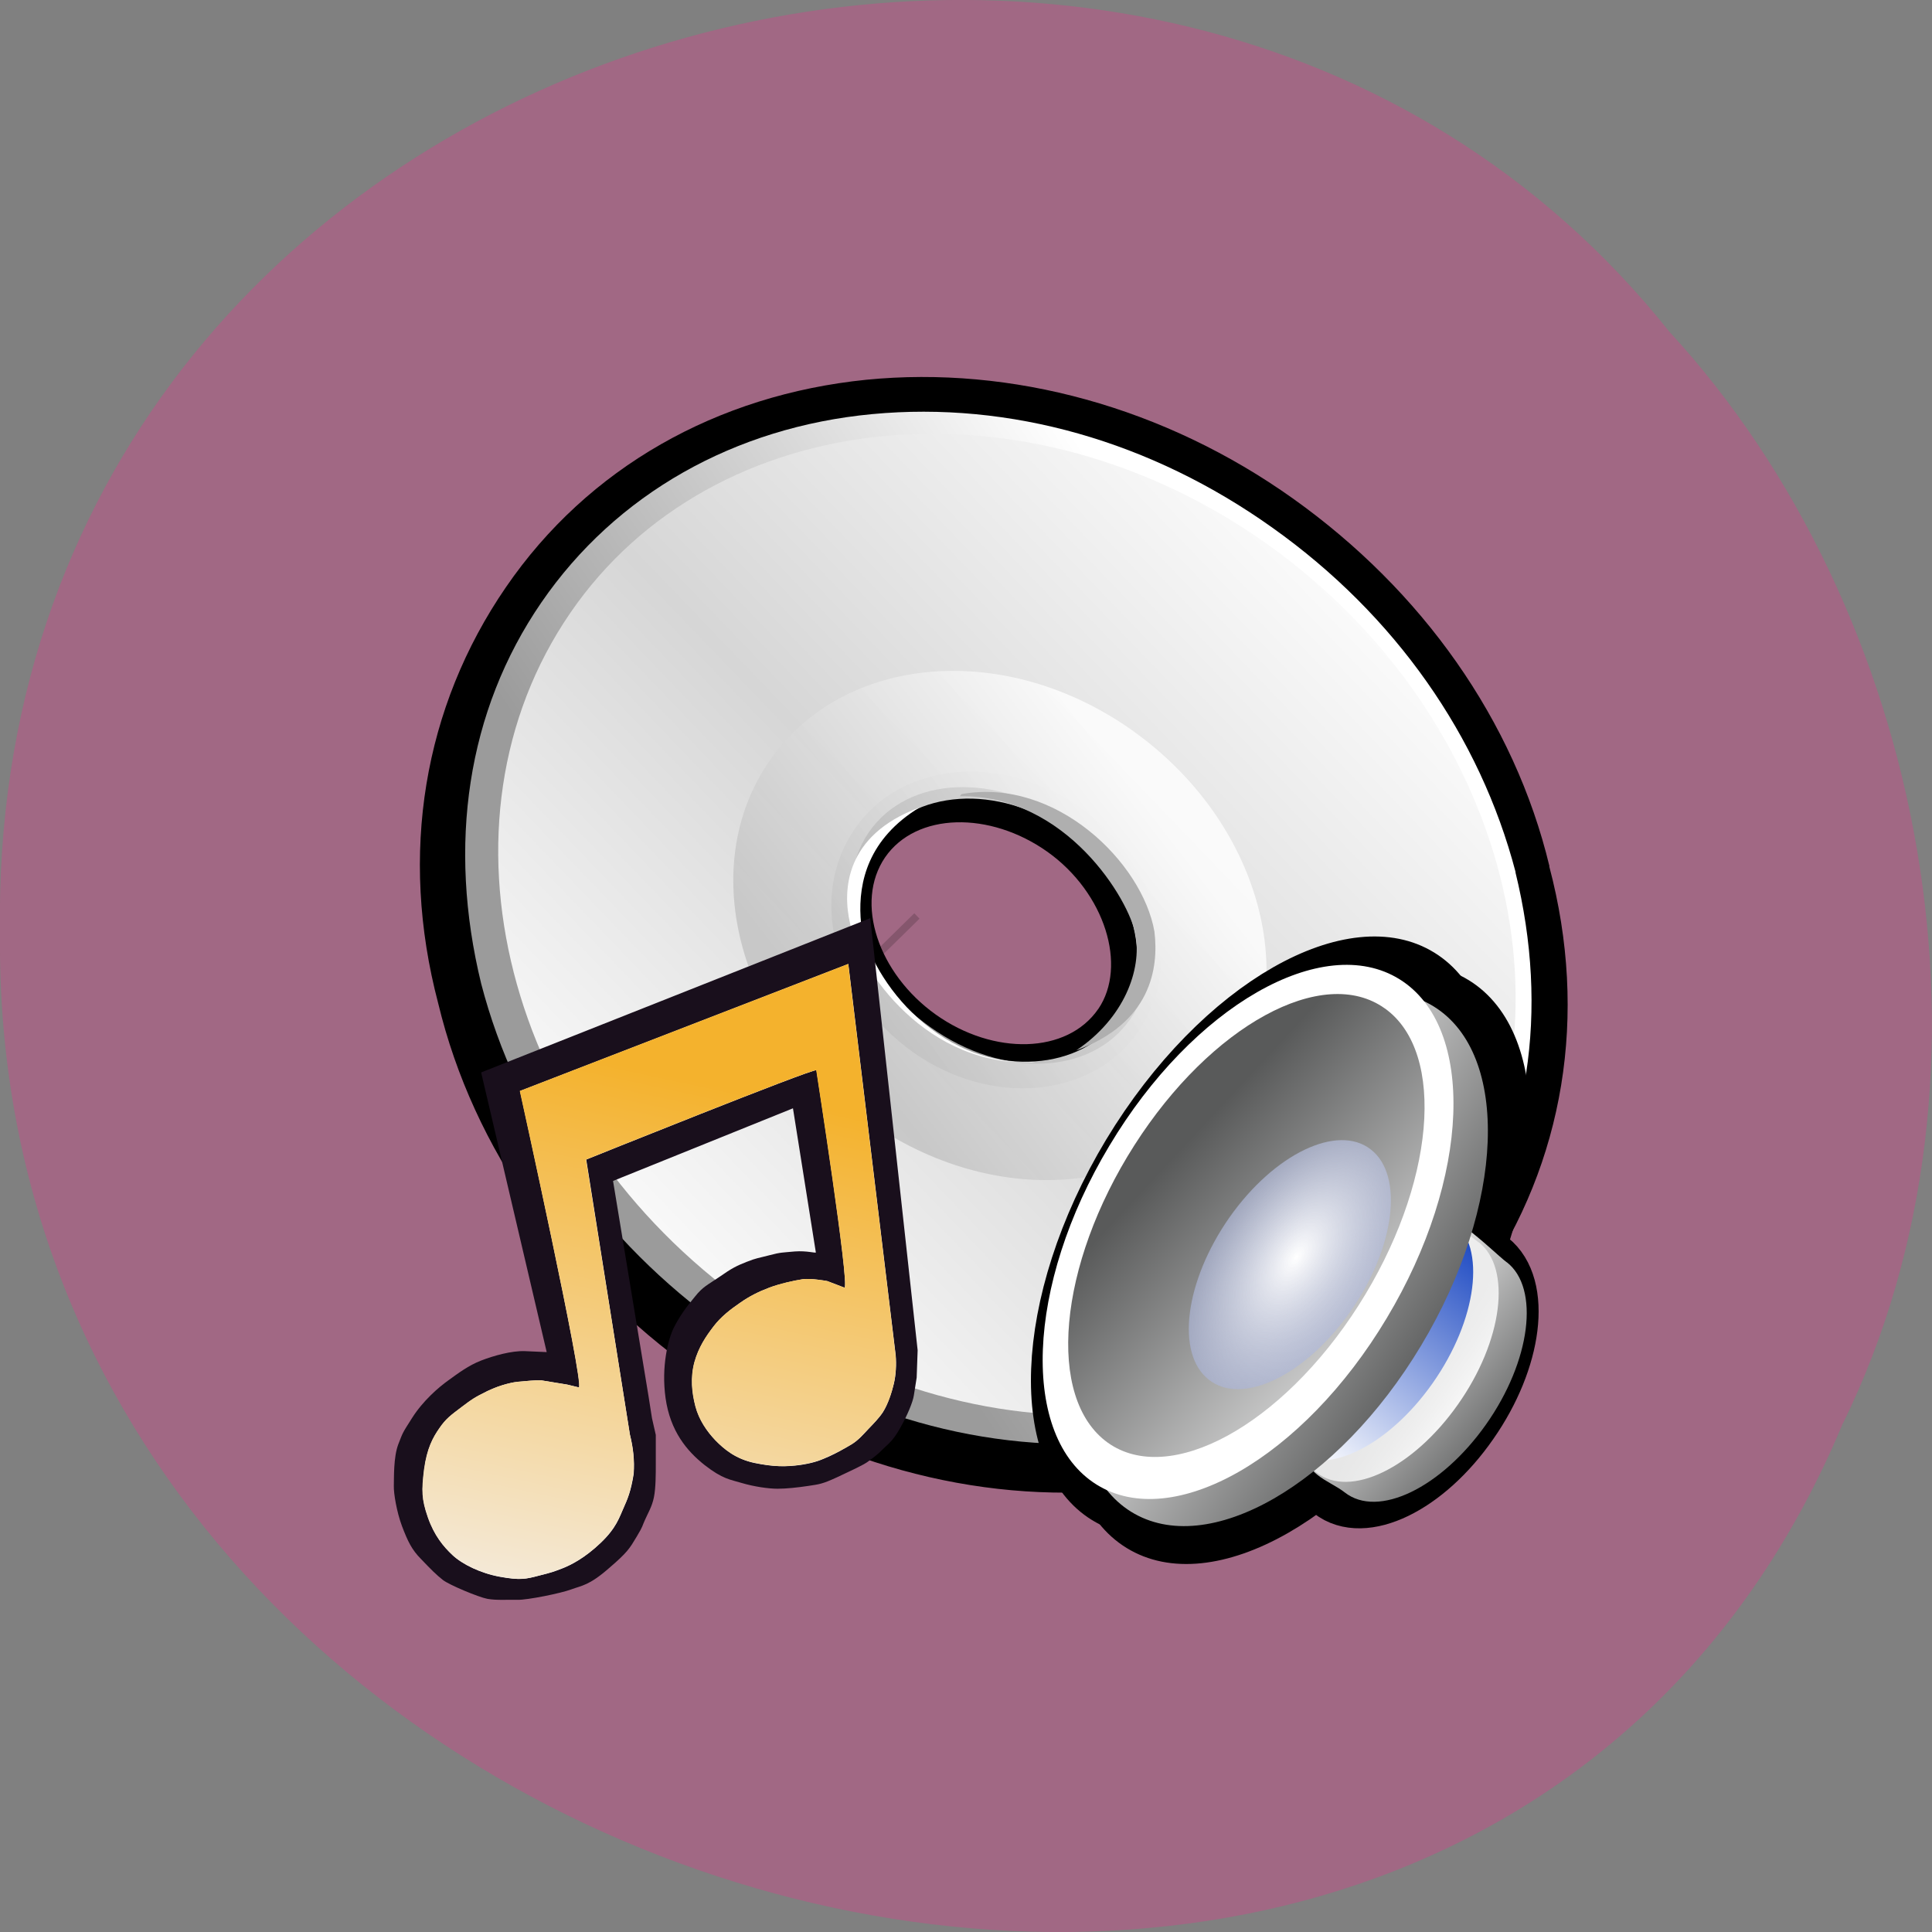 <svg xmlns="http://www.w3.org/2000/svg" xmlns:xlink="http://www.w3.org/1999/xlink" viewBox="0 0 32 32"><rect x="0" y="0" width="32" height="32" fill="#808080" stroke="none"/><defs><g id="6" clip-path="url(#5)"><path d="m 245.25 155.35 l 1 1.031" transform="matrix(0.086 0 0 0.087 -6.246 1.904)" stroke-opacity="0.573" stroke="#000" stroke-width="9.666"/></g><clipPath id="5"><path d="M 0,0 H32 V32 H0 z"/></clipPath><filter id="3" filterUnits="objectBoundingBox" x="0" y="0" width="32" height="32"><feColorMatrix type="matrix" in="SourceGraphic" values="0 0 0 0 1 0 0 0 0 1 0 0 0 0 1 0 0 0 1 0"/></filter><linearGradient id="C" gradientUnits="userSpaceOnUse" x1="438.52" y1="264.73" x2="418.76" y2="325.45"><stop stop-color="#595a5a"/><stop offset="1" stop-color="#fff"/></linearGradient><linearGradient id="E" gradientUnits="userSpaceOnUse" x1="127.88" y1="505.44" x2="135.07" y2="464.36" gradientTransform="matrix(0.096 -0.136 0.071 0.056 -23.414 13.57)" xlink:href="#C"/><linearGradient id="F" gradientUnits="userSpaceOnUse" x1="253.33" y1="452.09" x2="274.49" y2="421.26" gradientTransform="matrix(0.024 -0.143 0.103 0.018 -28.651 52.15)" xlink:href="#9"/><linearGradient id="B" gradientUnits="userSpaceOnUse" x1="434.1" y1="304.04" x2="437.72" y2="240.66"><stop stop-color="#053155"/><stop offset="1" stop-color="#002fe4" stop-opacity="0"/></linearGradient><linearGradient id="I" gradientUnits="userSpaceOnUse" x1="443.35" y1="252.42" x2="418.76" y2="325.45" gradientTransform="matrix(0.078 -0.122 0.063 0.045 -30.16 60.93)" xlink:href="#C"/><linearGradient id="G" gradientUnits="userSpaceOnUse" x1="117.78" x2="145.76" gradientTransform="matrix(0.096 -0.136 0.071 0.056 -24.304 12.888)"><stop stop-color="#fff"/><stop offset="1" stop-color="#1946c1"/></linearGradient><linearGradient id="H" gradientUnits="userSpaceOnUse" x1="434.1" y1="304.04" x2="437.72" y2="240.66" gradientTransform="matrix(0.085 -0.141 0.078 0.048 -36.748 69.21)" xlink:href="#C"/><linearGradient id="A" gradientUnits="userSpaceOnUse" x1="122.29" x2="158.02" gradientTransform="matrix(1.257 0 0 0.796 2.089 4.417)" xlink:href="#8"/><linearGradient id="1" gradientUnits="userSpaceOnUse" x1="24.863" y1="96.7" x2="101.99" y2="21.308" gradientTransform="matrix(0.165 0 0 0.168 6.08 5.489)"><stop stop-color="#fff"/><stop offset="0.494" stop-color="#d6d6d6"/><stop offset="1" stop-color="#fff"/><stop offset="1" stop-color="#c1c1c1"/></linearGradient><linearGradient id="2" gradientUnits="userSpaceOnUse" x1="78.31" y1="46.661" x2="48.22" y2="70.47" gradientTransform="matrix(0.165 0 0 0.168 6.08 5.489)"><stop stop-color="#fff" stop-opacity="0.788"/><stop offset="1" stop-color="#c1c1c1" stop-opacity="0.788"/></linearGradient><linearGradient id="7" gradientUnits="userSpaceOnUse" x1="117.37" y1="46.795" x2="100.39" y2="149.29" gradientTransform="matrix(0.081 0 0 0.105 3.01 13.203)"><stop stop-color="#f4b22d"/><stop offset="1" stop-color="#f4f6ff"/></linearGradient><linearGradient id="8" gradientUnits="userSpaceOnUse" x1="127.88" y1="505.44" x2="135.07" y2="464.36" gradientTransform="matrix(1.211 0.591 -0.345 0.651 313.76 -4.738)"><stop stop-color="#000fc1" stop-opacity="0.624"/><stop offset="1" stop-color="#fff" stop-opacity="0"/></linearGradient><linearGradient id="9" gradientUnits="userSpaceOnUse" x1="253.33" y1="452.09" x2="274.49" y2="421.26" gradientTransform="matrix(1.167 0 0 0.857 0.975 4.769)"><stop stop-color="#fff"/><stop offset="1" stop-color="#fff" stop-opacity="0"/></linearGradient><linearGradient id="0" gradientUnits="userSpaceOnUse" x1="91.13" y1="39.724" x2="39.779" y2="74.864" gradientTransform="matrix(0.165 0 0 0.168 6.08 5.489)"><stop stop-color="#fff"/><stop offset="1" stop-color="#9b9b9b"/></linearGradient><mask id="4"><g filter="url(#3)"><path fill-opacity="0.302" d="M 0,0 H32 V32 H0 z"/></g></mask><radialGradient id="D" gradientUnits="userSpaceOnUse" cx="132.65" cy="484.58" fx="132.52" fy="484.69" r="19.523" gradientTransform="matrix(1.337 0 0 0.748 2.089 4.417)"><stop stop-color="#fff"/><stop offset="1" stop-color="#4c69cc" stop-opacity="0.569"/></radialGradient><radialGradient id="J" gradientUnits="userSpaceOnUse" cx="132.65" cy="484.58" fx="132.52" fy="484.69" r="19.523" gradientTransform="matrix(0.096 -0.136 0.071 0.056 -25.664 11.702)"><stop stop-color="#fff"/><stop offset="1" stop-color="#939fcc" stop-opacity="0.569"/></radialGradient></defs><path d="m 30.527 23.566 c -6.297 15.12 -30.688 8.375 -30.527 -8.09 c -0.242 -14.969 19.15 -20.645 27.648 -9.984 c 4.25 4.613 5.734 12.25 2.879 18.08" fill="#a16884" fill-opacity="0.996"/><path d="m 25.66 14.348 c 0.656 2.473 0.242 4.906 -1.117 6.891 c -1.363 1.984 -3.477 3.152 -5.969 3.438 c -2.406 0.238 -4.941 -0.453 -7.07 -1.969 c -2.129 -1.52 -3.664 -3.668 -4.246 -6.09 c -0.652 -2.473 -0.242 -4.906 1.121 -6.891 c 1.359 -1.984 3.5 -3.187 5.969 -3.437 c 2.406 -0.238 4.941 0.453 7.07 1.969 c 2.133 1.52 3.664 3.668 4.246 6.09 m -7.473 2.363 c 0.484 -0.711 0.113 -1.922 -0.84 -2.602 c -0.957 -0.68 -2.176 -0.656 -2.691 0.09 c -0.512 0.75 -0.113 1.926 0.84 2.605 c 0.957 0.68 2.176 0.656 2.691 -0.094"/><path d="m 25.1 14.445 c 0.563 2.293 0.238 4.516 -0.996 6.313 c -1.23 1.797 -3.195 2.906 -5.477 3.121 c -2.281 0.215 -4.617 -0.445 -6.637 -1.887 c -2.02 -1.438 -3.434 -3.445 -4.02 -5.699 c -0.559 -2.293 -0.238 -4.516 0.996 -6.313 c 1.234 -1.797 3.199 -2.906 5.48 -3.121 c 2.277 -0.215 4.617 0.445 6.637 1.887 c 2.02 1.438 3.43 3.445 4.02 5.699 m -6.566 2.398 c 0.641 -0.934 0.211 -2.301 -0.891 -3.086 c -1.105 -0.781 -2.535 -0.688 -3.152 0.211 c -0.617 0.898 -0.211 2.301 0.891 3.086 c 1.102 0.785 2.535 0.688 3.152 -0.211" fill="url(#0)"/><path d="m 21 9.02 c 4 2.852 5.285 7.996 2.922 11.441 c -2.387 3.48 -7.547 3.984 -11.551 1.133 c -4.01 -2.852 -5.312 -7.961 -2.926 -11.441 c 2.363 -3.445 7.551 -3.984 11.555 -1.133 m -5.879 8.406 c 1.285 0.914 2.969 0.773 3.738 -0.348 c 0.77 -1.125 0.32 -2.781 -0.965 -3.695 c -1.285 -0.918 -2.969 -0.777 -3.738 0.348 c -0.77 1.121 -0.359 2.75 0.965 3.695" fill="url(#1)"/><path d="m 18.77 12.11 c 2.094 1.492 2.844 4.145 1.613 5.941 c -1.207 1.758 -3.898 2.02 -6.03 0.496 c -2.094 -1.488 -2.844 -4.141 -1.613 -5.938 c 1.207 -1.762 3.898 -2.02 6.03 -0.5 m -3.363 4.902 c 1.211 0.863 2.68 0.797 3.32 -0.141 c 0.645 -0.934 0.203 -2.363 -1.012 -3.227 c -1.211 -0.863 -2.68 -0.793 -3.324 0.141 c -0.641 0.938 -0.199 2.367 1.016 3.227" fill="url(#2)"/><path d="m 15.898 13.188 c 1.766 -0.023 2.812 1.723 2.91 2.297 c 0.102 0.57 -0.18 1.375 -0.984 1.914 c 1.238 -0.453 1.371 -1.359 1.297 -1.969 c -0.199 -1.145 -1.637 -2.559 -3.195 -2.277" fill="#afafaf"/><use xlink:href="#6" mask="url(#4)"/><path d="m 17.09 17.598 c -1.77 0.023 -2.801 -1.656 -2.836 -2.406 c -0.035 -0.582 0.129 -1.301 0.973 -1.816 c -1.238 0.457 -1.273 1.379 -1.148 1.914 c 0.133 0.762 1.293 2.422 3.074 2.297" fill="#fff"/><path d="m 14.203 15.16 l 0.09 0.094" fill="#ac3fd6"/><path d="m 7.969 17.762 l 1.086 4.633 l -0.363 -0.016 c -0.215 -0.008 -0.512 0.074 -0.723 0.156 c -0.211 0.082 -0.375 0.207 -0.543 0.328 c -0.164 0.117 -0.422 0.34 -0.602 0.625 c -0.172 0.27 -0.148 0.234 -0.227 0.434 c -0.082 0.215 -0.07 0.566 -0.074 0.688 c -0.004 0.121 0.047 0.434 0.137 0.672 c 0.094 0.246 0.16 0.387 0.316 0.543 c 0.16 0.168 0.254 0.262 0.359 0.344 c 0.105 0.082 0.59 0.285 0.738 0.313 c 0.152 0.027 0.332 0.012 0.5 0.016 c 0.164 0.004 0.719 -0.109 0.887 -0.172 c 0.18 -0.066 0.297 -0.066 0.617 -0.344 c 0.32 -0.273 0.352 -0.336 0.469 -0.531 c 0.113 -0.188 0.086 -0.168 0.137 -0.277 c 0.047 -0.109 0.117 -0.219 0.148 -0.375 c 0.031 -0.156 0.031 -0.375 0.031 -0.563 v -0.469 l -0.063 -0.277 l -0.059 -0.375 l -0.586 -3.555 l 2.98 -1.203 l 0.379 2.387 c 0 0.016 -0.152 -0.031 -0.348 -0.016 c -0.211 0.02 -0.23 0.012 -0.422 0.063 c -0.195 0.051 -0.207 0.043 -0.375 0.109 c -0.168 0.066 -0.246 0.105 -0.453 0.25 c -0.195 0.133 -0.273 0.16 -0.406 0.328 c -0.137 0.164 -0.254 0.324 -0.348 0.512 c -0.094 0.188 -0.211 0.641 -0.137 1.168 c 0.078 0.547 0.352 0.875 0.648 1.109 c 0.301 0.234 0.422 0.238 0.617 0.297 c 0.199 0.059 0.438 0.094 0.59 0.094 c 0.148 0 0.332 -0.02 0.512 -0.047 c 0.18 -0.027 0.23 -0.031 0.469 -0.141 c 0.238 -0.113 0.449 -0.207 0.523 -0.266 c 0.078 -0.059 0.156 -0.113 0.242 -0.203 c 0.086 -0.086 0.156 -0.125 0.273 -0.328 c 0.133 -0.23 0.223 -0.457 0.238 -0.559 l 0.047 -0.297 l 0.016 -0.453 l -0.785 -7.156 l -6.445 2.555" fill="#190f1c"/><path d="m 8.613 18.07 c 0 0 1.07 4.863 0.977 4.91 l -0.195 -0.047 l -0.43 -0.07 c -0.125 -0.004 -0.23 0.012 -0.383 0.023 c -0.051 0.004 -0.27 0.039 -0.512 0.156 c -0.227 0.113 -0.25 0.137 -0.426 0.266 c -0.176 0.133 -0.258 0.191 -0.367 0.352 c -0.105 0.148 -0.203 0.328 -0.25 0.68 c -0.043 0.348 -0.043 0.488 0.063 0.793 c 0.105 0.301 0.258 0.484 0.406 0.625 c 0.164 0.152 0.465 0.301 0.785 0.359 c 0.336 0.059 0.422 0.039 0.648 -0.02 c 0.207 -0.051 0.238 -0.063 0.391 -0.121 c 0.137 -0.055 0.363 -0.168 0.629 -0.422 c 0.262 -0.246 0.313 -0.43 0.379 -0.578 c 0.066 -0.148 0.121 -0.27 0.168 -0.563 c 0.016 -0.223 -0.008 -0.438 -0.063 -0.652 l -0.723 -4.555 c 0 0 3.734 -1.504 3.813 -1.48 c 0 0 0.555 3.57 0.465 3.602 l -0.285 -0.109 c 0 0 -0.27 -0.051 -0.406 -0.031 c -0.137 0.02 -0.391 0.078 -0.559 0.141 c -0.168 0.063 -0.324 0.141 -0.48 0.25 c -0.152 0.105 -0.313 0.227 -0.438 0.391 c -0.125 0.164 -0.246 0.34 -0.316 0.59 c -0.07 0.258 -0.043 0.508 0.016 0.734 c 0.059 0.223 0.188 0.414 0.332 0.563 c 0.145 0.148 0.336 0.309 0.648 0.375 c 0.309 0.063 0.516 0.066 0.766 0.031 c 0.254 -0.039 0.348 -0.09 0.469 -0.141 c 0.121 -0.055 0.266 -0.137 0.375 -0.203 c 0.113 -0.07 0.191 -0.164 0.273 -0.25 c 0.082 -0.086 0.176 -0.18 0.242 -0.281 c 0.082 -0.133 0.141 -0.313 0.18 -0.469 c 0.035 -0.148 0.043 -0.316 0.031 -0.469 l -0.785 -6.484" fill="#fff"/><path d="m 8.609 18.07 c 0 0 1.074 4.859 0.977 4.91 l -0.195 -0.047 l -0.426 -0.07 c -0.129 -0.004 -0.234 0.012 -0.387 0.023 c -0.051 0.004 -0.27 0.039 -0.508 0.156 c -0.23 0.113 -0.254 0.133 -0.43 0.266 c -0.176 0.133 -0.258 0.191 -0.367 0.352 c -0.102 0.148 -0.203 0.328 -0.25 0.676 c -0.043 0.352 -0.043 0.492 0.063 0.797 c 0.105 0.301 0.258 0.484 0.406 0.621 c 0.164 0.156 0.465 0.301 0.785 0.359 c 0.336 0.063 0.426 0.043 0.648 -0.016 c 0.211 -0.055 0.242 -0.063 0.391 -0.125 c 0.137 -0.051 0.367 -0.164 0.633 -0.418 c 0.258 -0.25 0.309 -0.43 0.379 -0.578 c 0.066 -0.148 0.117 -0.27 0.164 -0.563 c 0.02 -0.223 -0.008 -0.438 -0.059 -0.652 l -0.727 -4.555 c 0 0 3.734 -1.504 3.813 -1.48 c 0 0 0.555 3.57 0.469 3.602 l -0.285 -0.109 c 0 0 -0.27 -0.051 -0.41 -0.031 c -0.137 0.02 -0.387 0.074 -0.555 0.141 c -0.168 0.063 -0.328 0.141 -0.48 0.25 c -0.156 0.105 -0.316 0.227 -0.441 0.391 c -0.125 0.164 -0.246 0.34 -0.316 0.59 c -0.07 0.258 -0.043 0.508 0.016 0.734 c 0.059 0.223 0.188 0.41 0.332 0.563 c 0.145 0.148 0.336 0.309 0.648 0.371 c 0.309 0.066 0.516 0.07 0.77 0.031 c 0.25 -0.039 0.344 -0.086 0.465 -0.141 c 0.121 -0.051 0.266 -0.133 0.379 -0.199 c 0.109 -0.07 0.188 -0.164 0.27 -0.25 c 0.082 -0.086 0.176 -0.18 0.242 -0.281 c 0.086 -0.133 0.145 -0.313 0.18 -0.469 c 0.035 -0.148 0.043 -0.316 0.031 -0.469 l -0.785 -6.484" fill="url(#7)"/><g fill-rule="evenodd"><g stroke="#000" stroke-linejoin="round" stroke-linecap="round" stroke-width="7.5" stroke-miterlimit="0"><path d="m 321.75 395.43 c -2.682 5.03 -12.422 5.411 -21.761 0.832 c -9.365 -4.542 -14.793 -12.345 -12.141 -17.366 c 1.354 -2.531 1.386 -6.104 5.309 -6.249 c 3.954 -0.151 11.799 3.125 16.453 5.417 c 4.685 2.287 14.524 1.172 16.71 4.304 c 2.191 3.163 -3.245 10.537 -4.568 13.06" transform="matrix(0.02 -0.123 0.12 0.021 -29.19 52.14)" fill="url(#8)"/><path d="m 323.72 391.27 c -2.651 5.02 -12.397 5.374 -21.761 0.832 c -9.339 -4.579 -14.767 -12.382 -12.12 -17.403 c 1.328 -2.495 2.47 -6.093 6.424 -6.243 c 3.954 -0.151 10.653 3.125 15.337 5.411 c 4.685 2.287 10.874 4.806 13.1 7.964 c 2.186 3.132 0.374 6.908 -0.949 9.434" transform="matrix(0.02 -0.123 0.12 0.021 -29.19 52.14)" fill="url(#9)"/><path d="m 194.81 366.22 c 0.024 5.793 -8.36 10.461 -18.683 10.49 c -10.317 -0.016 -18.725 -4.702 -18.705 -10.487 c -0.005 -5.767 8.36 -10.461 18.702 -10.464 c 10.342 -0.002 18.706 4.675 18.686 10.46" transform="matrix(0.072 -0.102 0.095 0.075 -24.824 12.745)" fill="url(#A)"/><path d="m 464.46 272.14 c 0.001 16.346 -13.259 29.61 -29.581 29.617 c -16.355 -0.008 -29.608 -13.261 -29.609 -29.607 c -0.001 -16.346 13.239 -29.588 29.593 -29.58 c 16.355 0.008 29.595 13.224 29.596 29.57" transform="matrix(0.085 -0.141 0.078 0.048 -36.697 69.19)" fill="url(#B)"/><path d="m 464.45 272.15 c 0.001 16.346 -13.239 29.588 -29.581 29.617 c -16.355 -0.008 -29.588 -13.282 -29.589 -29.629 c -0.001 -16.346 13.251 -29.552 29.593 -29.58 c 16.335 0.03 29.575 13.246 29.576 29.592" transform="matrix(0.085 -0.141 0.078 0.048 -37.27 68.73)" fill="#fff"/><path d="m 464.45 272.15 c 0.004 16.375 -13.247 29.586 -29.573 29.597 c -16.363 -0.004 -29.6 -13.217 -29.604 -29.591 c 0.012 -16.332 13.247 -29.586 29.61 -29.581 c 16.325 -0.011 29.578 13.244 29.566 29.576" transform="matrix(0.078 -0.122 0.063 0.045 -30.11 60.903)" fill="url(#C)"/><path d="m 194.82 366.21 c 0.024 5.793 -8.36 10.461 -18.683 10.49 c -10.342 0.002 -18.725 -4.702 -18.705 -10.487 c -0.005 -5.767 8.36 -10.461 18.702 -10.464 c 10.317 0.016 18.706 4.675 18.686 10.46" transform="matrix(0.072 -0.102 0.095 0.075 -26.18 11.559)" fill="url(#D)"/></g><path d="m 24.957 20.906 c 0.551 0.43 0.398 1.637 -0.344 2.688 c -0.742 1.051 -1.789 1.559 -2.34 1.125 c -0.277 -0.215 -0.707 -0.293 -0.645 -0.781 c 0.063 -0.484 0.617 -1.379 0.988 -1.906 c 0.367 -0.527 0.438 -1.754 0.859 -1.961 c 0.426 -0.203 1.203 0.621 1.48 0.836" fill="url(#E)"/><path d="m 24.492 20.574 c 0.551 0.434 0.398 1.637 -0.344 2.688 c -0.742 1.055 -1.789 1.559 -2.34 1.129 c -0.277 -0.215 -0.684 -0.434 -0.625 -0.918 c 0.063 -0.488 0.598 -1.246 0.969 -1.77 c 0.367 -0.527 0.801 -1.238 1.223 -1.441 c 0.426 -0.203 0.84 0.098 1.117 0.316" fill="url(#F)"/><path d="m 24.07 20.223 c 0.551 0.434 0.398 1.637 -0.344 2.691 c -0.742 1.051 -1.789 1.555 -2.344 1.125 c -0.551 -0.434 -0.395 -1.637 0.344 -2.688 c 0.742 -1.055 1.793 -1.559 2.344 -1.129" fill="url(#G)"/><path d="m 23.75 16.672 c 1.27 0.789 1.176 3.301 -0.211 5.613 c -1.383 2.309 -3.535 3.543 -4.805 2.754 c -1.27 -0.789 -1.176 -3.301 0.211 -5.613 c 1.383 -2.309 3.535 -3.543 4.805 -2.754" fill="url(#H)"/><path d="m 23.18 16.219 c 1.27 0.789 1.176 3.301 -0.211 5.613 c -1.383 2.313 -3.535 3.547 -4.805 2.758 c -1.27 -0.789 -1.176 -3.305 0.211 -5.613 c 1.383 -2.313 3.535 -3.547 4.805 -2.758" fill="#fff"/><path d="m 22.938 16.703 c 1.027 0.734 0.828 2.938 -0.438 4.922 c -1.27 1.988 -3.129 3 -4.152 2.27 c -1.023 -0.734 -0.828 -2.938 0.441 -4.926 c 1.266 -1.984 3.125 -3 4.148 -2.266" fill="url(#I)"/><path d="m 22.707 19.04 c 0.551 0.43 0.398 1.633 -0.344 2.688 c -0.742 1.055 -1.789 1.559 -2.34 1.125 c -0.555 -0.43 -0.398 -1.633 0.34 -2.688 c 0.742 -1.055 1.793 -1.559 2.344 -1.125" fill="url(#J)"/></g></svg>